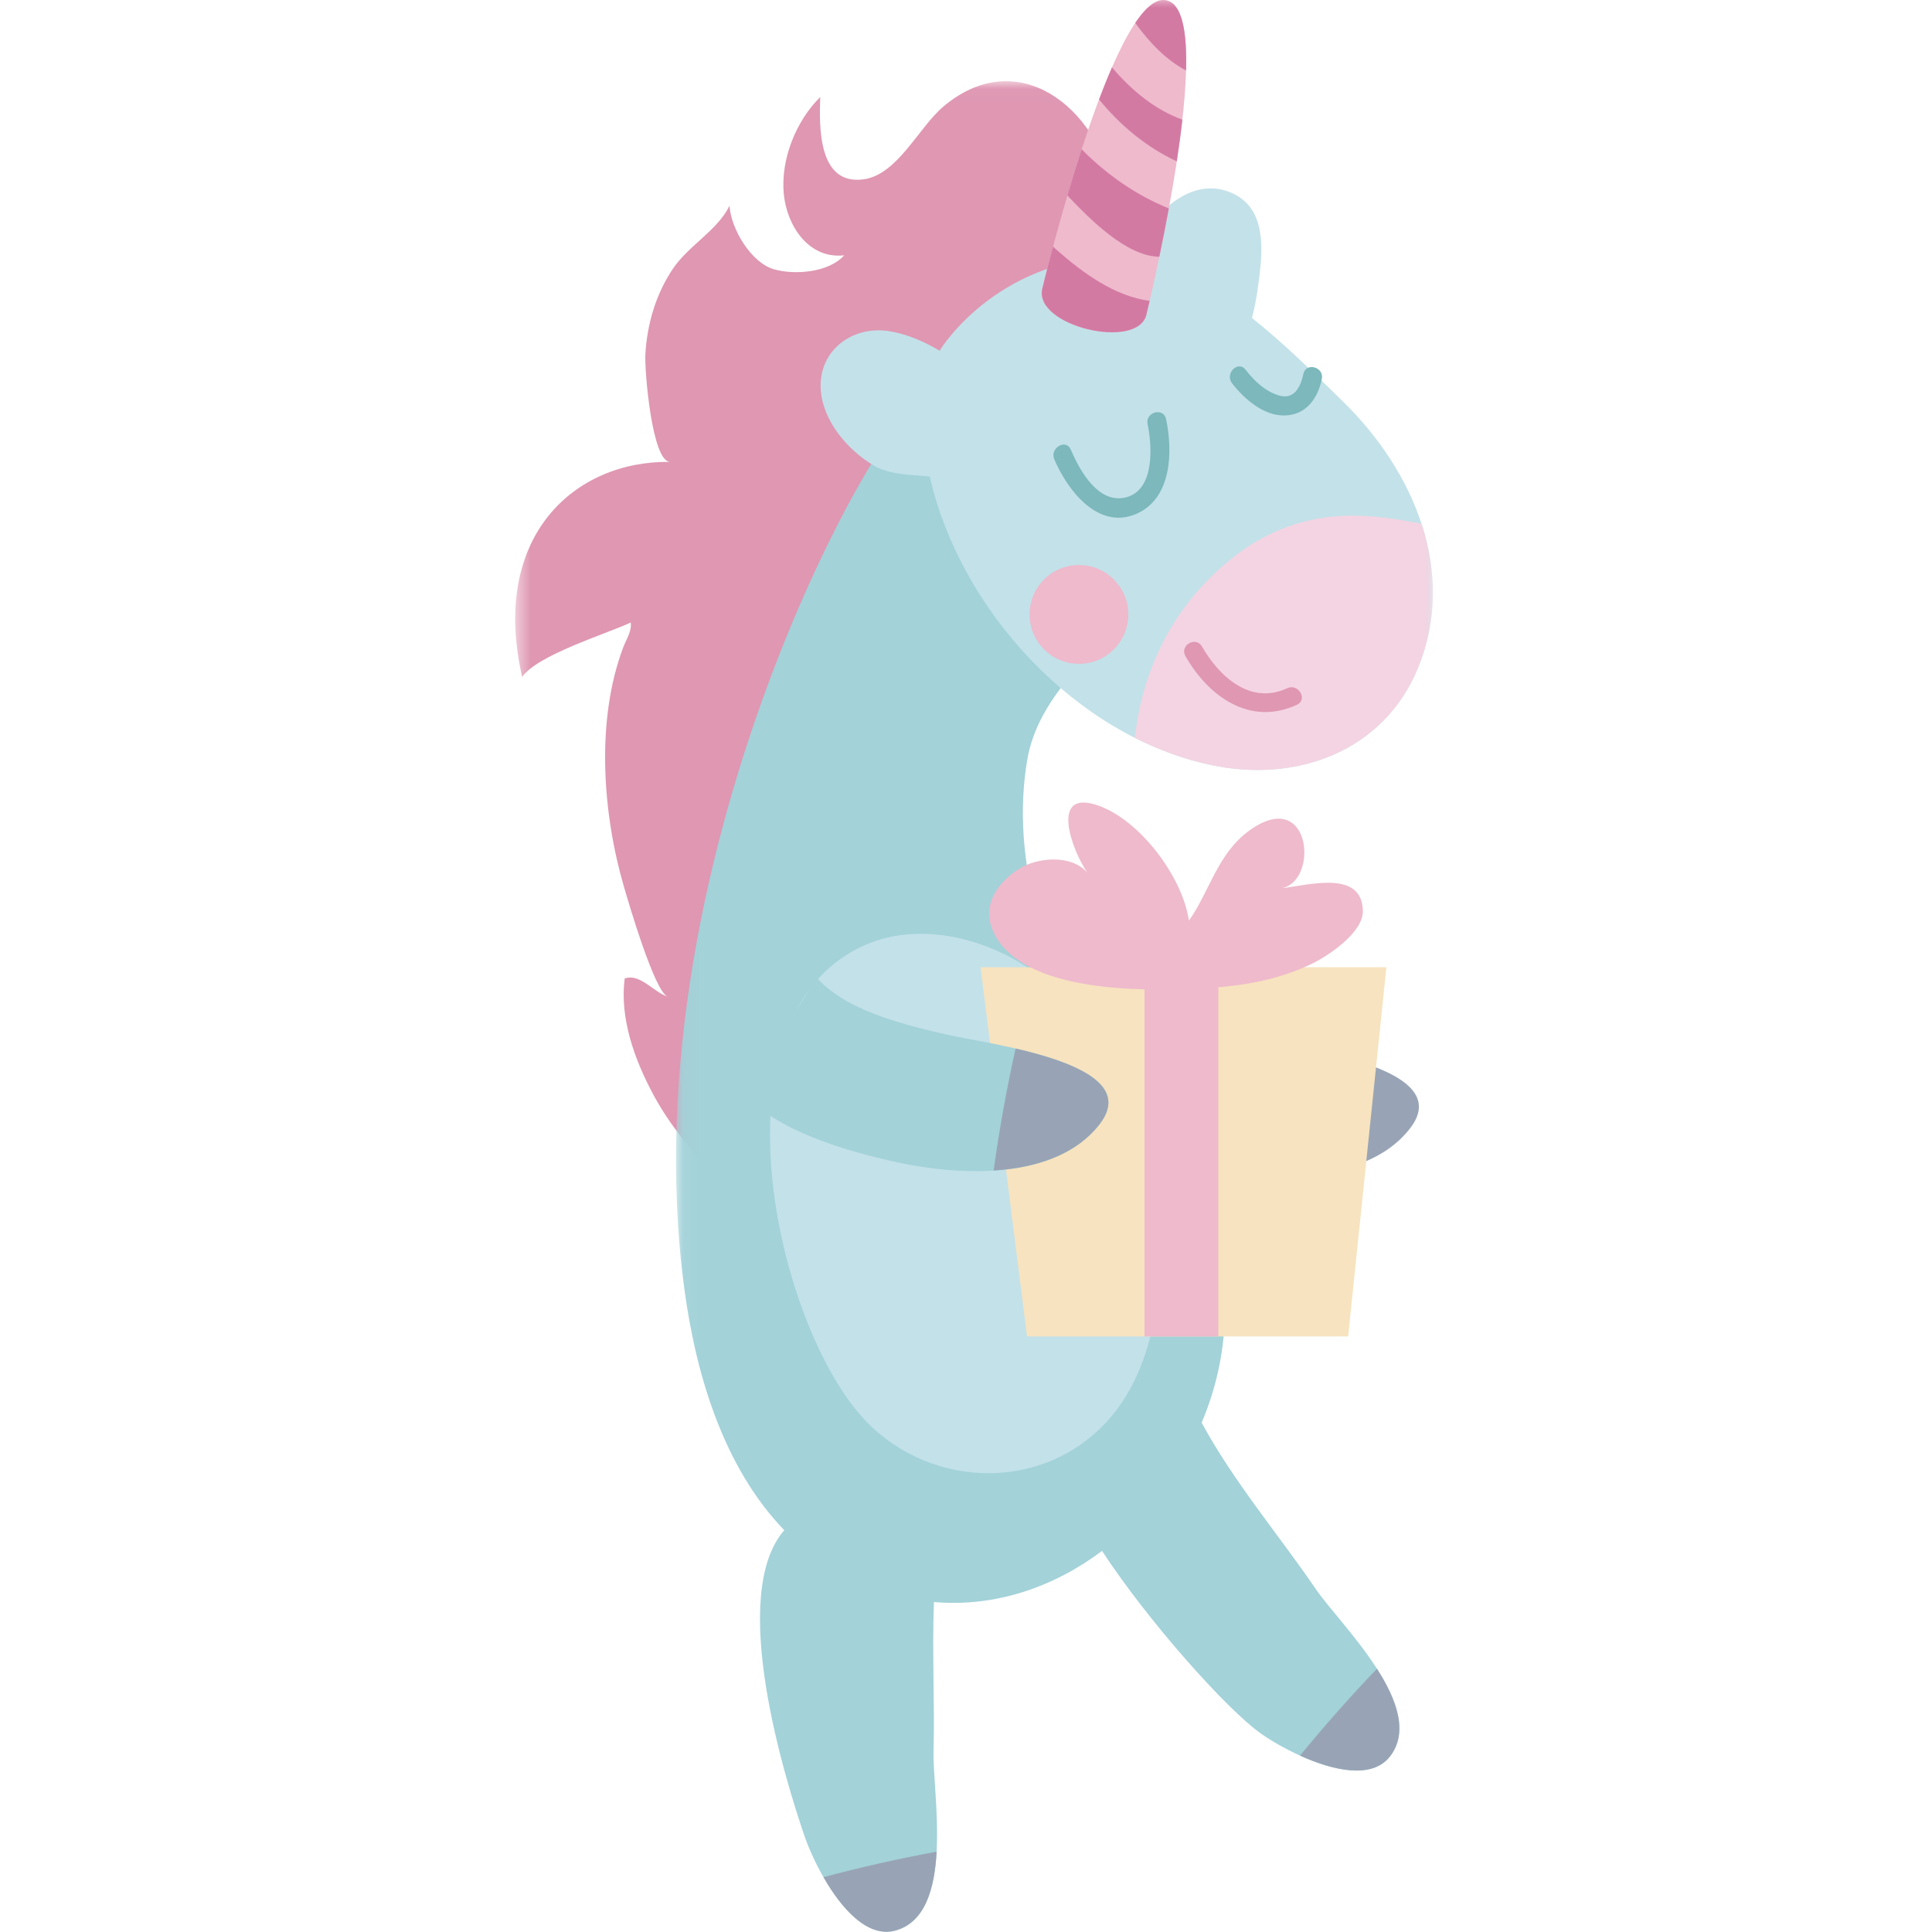 <?xml version="1.0" encoding="UTF-8"?>
<svg width="120px" height="120px" viewBox="0 0 120 120" version="1.1" xmlns="http://www.w3.org/2000/svg" xmlns:xlink="http://www.w3.org/1999/xlink">
    <!-- Generator: Sketch 51.1 (57501) - http://www.bohemiancoding.com/sketch -->
    <title>Unicorn</title>
    <desc>Created with Sketch.</desc>
    <defs>
        <polygon id="path-1" points="0.035 0.025 37.482 0.025 37.482 70.429 0.035 70.429"></polygon>
        <polygon id="path-3" points="0.01 0.072 44.941 0.072 44.941 95.808 0.01 95.808"></polygon>
        <polygon id="path-5" points="0 119.988 56.999 119.988 56.999 0 0 0"></polygon>
    </defs>
    <g id="Unicorn" stroke="none" stroke-width="1" fill="none" fill-rule="evenodd">
        <g id="Group" transform="translate(60.5, 60) scale(-1, 1) translate(-60.5, -60) translate(32, 0)">
            <g id="Group-3" transform="translate(19.518, 5.019)">
                <mask id="mask-2" fill="white">
                    <use xlink:href="#path-1"></use>
                </mask>
                <g id="Clip-2"></g>
                <path d="M37.05,37.028 C39.052,28.263 33.768,23.58 27.862,23.67 C28.997,23.653 29.449,17.961 29.398,17.021 C29.296,15.13 28.752,13.263 27.693,11.682 C26.73,10.243 24.921,9.298 24.171,7.761 C24.086,9.176 22.842,11.285 21.427,11.701 C20.113,12.087 17.984,11.9 17.049,10.839 C19.291,11.089 20.624,8.946 20.801,7.016 C20.997,4.875 20.051,2.511 18.537,1.007 C18.602,2.88 18.668,6.505 15.844,6.12 C13.73,5.831 12.42,2.886 10.875,1.588 C6.255,-2.293 1.331,1.667 0.356,6.744 C0.114,8.003 0.856,10.189 0.05,10.864 C-0.353,11.202 7.339,26.207 7.894,27.46 C6.66,28.957 11.594,34.384 12.534,35.992 C14.551,39.441 16.112,43.14 17.583,46.847 C19.08,50.619 20.563,54.427 21.654,58.339 C22.765,62.325 22.013,66.559 22.959,70.429 C23.841,69.823 24.394,68.94 25.104,68.1 C26.538,66.404 27.853,64.933 28.917,62.943 C30.071,60.786 30.999,58.231 30.682,55.759 C29.73,55.41 28.849,56.643 28.006,56.879 C28.809,56.654 30.488,50.885 30.727,50.063 C32.056,45.498 32.485,39.736 30.773,35.193 C30.585,34.695 30.229,34.177 30.306,33.649 C31.884,34.376 36.113,35.669 37.05,37.028" id="Fill-1" fill="#DF97B2" mask="url(#mask-2)"></path>
            </g>
            <g id="Group-6" transform="translate(2.07, 24.181)">
                <mask id="mask-4" fill="white">
                    <use xlink:href="#path-3"></use>
                </mask>
                <g id="Clip-5"></g>
                <path d="M28.858,0.1 C28.857,0.1 15.593,12.117 15.593,12.117 C15.483,12.107 15.398,12.06 15.341,11.976 C17.851,15.61 22.373,18.46 23.134,23.053 C24.161,29.245 22.082,35.702 18.711,40.863 C15.336,46.028 11.004,50.416 10.863,56.974 C10.81,59.438 11.328,61.899 12.292,64.183 C10.314,67.847 7.493,71.159 5.197,74.528 C3.724,76.689 -1.797,81.892 0.609,84.931 C2.304,87.072 6.928,84.688 8.625,83.485 C10.757,81.972 15.653,76.475 18.48,72.149 C21.47,74.391 25.1,75.657 28.922,75.324 C29.042,78.433 28.869,81.59 28.947,84.604 C29.014,87.218 27.573,94.669 31.3,95.727 C33.926,96.473 36.286,91.834 36.959,89.865 C38.203,86.229 41.713,74.866 38.217,70.863 C41.929,67.024 43.695,61.329 44.427,55.851 C48.088,28.443 31.068,-0.962 28.858,0.1" id="Fill-4" fill="#A3D2D9" mask="url(#mask-4)"></path>
            </g>
            <path d="M3.474,103.65 C2.237,105.58 1.49,107.61 2.679,109.111 C3.812,110.542 6.252,109.952 8.253,109.044 C6.726,107.183 5.136,105.378 3.474,103.65" id="Fill-7" fill="#98A4B5"></path>
            <path d="M30.825,115.011 C30.949,117.301 31.528,119.385 33.37,119.908 C35.125,120.406 36.76,118.5 37.853,116.593 C35.528,115.976 33.183,115.441 30.825,115.011" id="Fill-9" fill="#98A4B5"></path>
            <path d="M6.634,65.38 C3.164,66.183 -0.544,67.54 1.409,70.072 C2.912,72.02 5.413,72.795 7.999,72.96 C7.644,70.416 7.195,67.886 6.634,65.38" id="Fill-11" fill="#98A4B5"></path>
            <path d="M17.237,81.473 C17.627,83.951 18.494,86.183 19.896,87.886 C23.889,92.732 31.099,92.555 35.213,88.272 C40.901,82.349 45.252,62.615 34.954,58.568 C31.099,57.053 26.159,58.738 23.311,61.611 C18.335,66.631 16.149,74.556 17.237,81.473" id="Fill-13" fill="#C3E1E9"></path>
            <polygon id="Fill-15" fill="#F7E3BF" points="25.211 83.009 5.265 83.009 2.889 60.077 28.097 60.077"></polygon>
            <mask id="mask-6" fill="white">
                <use xlink:href="#path-5"></use>
            </mask>
            <g id="Clip-18"></g>
            <polygon id="Fill-17" fill="#EEBACC" mask="url(#mask-6)" points="13.328 83.009 17.912 83.009 17.912 59.822 13.328 59.822"></polygon>
            <path d="M14.622,61.404 C12.127,61.285 9.826,60.961 7.551,59.877 C6.489,59.372 4.33,57.92 4.35,56.585 C4.39,53.972 7.779,55.003 9.432,55.172 C7.054,54.806 7.54,48.832 11.37,51.563 C13.386,53.002 13.875,55.396 15.155,57.182 C15.54,54.501 18.128,51.029 20.688,50.069 C23.898,48.866 22.408,52.857 21.46,54.202 C22.484,53.037 24.608,53.264 25.71,53.966 C27.167,54.895 28.099,56.386 27.22,58.05 C25.326,61.633 18.133,61.556 14.815,61.413 C14.75,61.41 14.686,61.407 14.622,61.404" id="Fill-19" fill="#EEBACC" mask="url(#mask-6)"></path>
            <path d="M42.301,67.543 C41.085,65.196 39.684,62.957 38.272,60.725 C36.517,62.692 33.22,63.57 30.184,64.263 C27.507,64.873 17.776,66.032 20.695,69.817 C23.413,73.341 29.4,73.032 33.24,72.201 C35.415,71.731 40.386,70.515 42.589,68.114 C42.495,67.923 42.399,67.732 42.301,67.543" id="Fill-20" fill="#A3D2D9" mask="url(#mask-6)"></path>
            <path d="M33.769,20.569 C32.74,20.732 31.645,21.181 30.635,21.786 C30.576,21.649 26.841,15.643 18.654,15.929 C17.726,13.648 15.252,10.831 12.558,11.956 C10.368,12.871 10.554,15.401 10.789,17.256 C10.838,17.64 10.969,18.749 11.238,19.751 C9.215,21.354 7.342,23.22 5.57,24.954 C1.204,29.228 -1.528,35.507 0.924,41.479 C3.042,46.64 8.401,48.637 13.719,47.53 C22.127,45.78 29.367,37.918 31.25,29.599 C32.436,29.48 33.74,29.494 34.71,28.926 C36.358,27.961 37.922,26.117 38.026,24.149 C38.151,21.782 36.074,20.204 33.769,20.569" id="Fill-21" fill="#C3E1E9" mask="url(#mask-6)"></path>
            <path d="M12.578,34.754 C7.981,31.029 3.398,32.048 0.709,32.525 C-0.23,35.392 -0.31,38.474 0.924,41.479 C3.042,46.64 8.401,48.637 13.719,47.53 C15.38,47.185 16.995,46.597 18.533,45.817 C18.359,45.182 18.105,39.233 12.578,34.754" id="Fill-22" fill="#F4D4E2" mask="url(#mask-6)"></path>
            <path d="M22.491,27.925 C21.94,29.224 20.766,31.364 19.02,30.88 C17.262,30.393 17.441,27.66 17.721,26.345 C17.88,25.597 16.734,25.279 16.575,26.029 C16.145,28.046 16.21,30.995 18.461,31.934 C20.83,32.922 22.719,30.406 23.517,28.526 C23.813,27.828 22.79,27.222 22.491,27.925" id="Fill-23" fill="#7CB8BC" mask="url(#mask-6)"></path>
            <path d="M11.635,22.964 C11.085,23.67 10.421,24.313 9.543,24.568 C8.6,24.842 8.209,24.003 8.045,23.226 C7.887,22.476 6.742,22.794 6.899,23.542 C7.157,24.769 7.885,25.784 9.226,25.805 C10.532,25.825 11.728,24.766 12.475,23.805 C12.94,23.207 12.106,22.359 11.635,22.964" id="Fill-24" fill="#7CB8BC" mask="url(#mask-6)"></path>
            <path d="M14.343,40.156 C13.26,42.044 11.326,43.803 9.045,42.746 C8.355,42.426 7.751,43.45 8.445,43.773 C11.351,45.119 13.922,43.279 15.369,40.756 C15.751,40.09 14.724,39.491 14.343,40.156" id="Fill-25" fill="#DF97B2" mask="url(#mask-6)"></path>
            <path d="M25.053,38.163 C25.053,39.858 23.68,41.233 21.985,41.233 C20.291,41.233 18.918,39.858 18.918,38.163 C18.918,36.467 20.291,35.093 21.985,35.093 C23.68,35.093 25.053,36.467 25.053,38.163" id="Fill-26" fill="#EEBACC" mask="url(#mask-6)"></path>
            <path d="M25.92,65.125 C22.449,65.929 18.742,67.285 20.695,69.817 C22.198,71.765 24.699,72.541 27.285,72.705 C26.93,70.161 26.481,67.632 25.92,65.125" id="Fill-27" fill="#98A4B5" mask="url(#mask-6)"></path>
            <path d="M17.797,19.546 C17.794,19.534 13.363,1.464 16.367,0.084 C19.6,-1.402 24.15,17.456 24.261,17.927 C24.806,20.258 18.337,21.781 17.797,19.546" id="Fill-28" fill="#EEBACC" mask="url(#mask-6)"></path>
            <path d="M18.487,1.425 C17.758,0.338 17.035,-0.223 16.367,0.084 C15.53,0.468 15.271,2.151 15.332,4.376 C16.533,3.748 17.592,2.671 18.487,1.425" id="Fill-29" fill="#D37AA3" mask="url(#mask-6)"></path>
            <path d="M20.737,6.177 C20.475,5.482 20.206,4.812 19.933,4.186 C18.688,5.648 17.225,6.835 15.562,7.431 C15.657,8.279 15.775,9.151 15.908,10.021 C17.775,9.154 19.41,7.801 20.737,6.177" id="Fill-30" fill="#D37AA3" mask="url(#mask-6)"></path>
            <path d="M23.593,15.314 C23.527,15.374 23.463,15.438 23.397,15.497 C21.732,16.971 19.742,18.408 17.594,18.687 C17.72,19.23 17.797,19.545 17.797,19.546 C18.337,21.781 24.806,20.258 24.261,17.927 C24.237,17.822 23.992,16.809 23.593,15.314" id="Fill-31" fill="#D37AA3" mask="url(#mask-6)"></path>
            <path d="M22.527,12.326 C22.586,12.265 22.643,12.201 22.702,12.139 C22.431,11.219 22.134,10.249 21.817,9.273 C20.26,10.849 18.428,12.126 16.402,12.945 C16.6,14.024 16.804,15.043 16.992,15.945 C19.041,15.936 21.381,13.522 22.527,12.326" id="Fill-32" fill="#D37AA3" mask="url(#mask-6)"></path>
        </g>
    </g>
</svg>